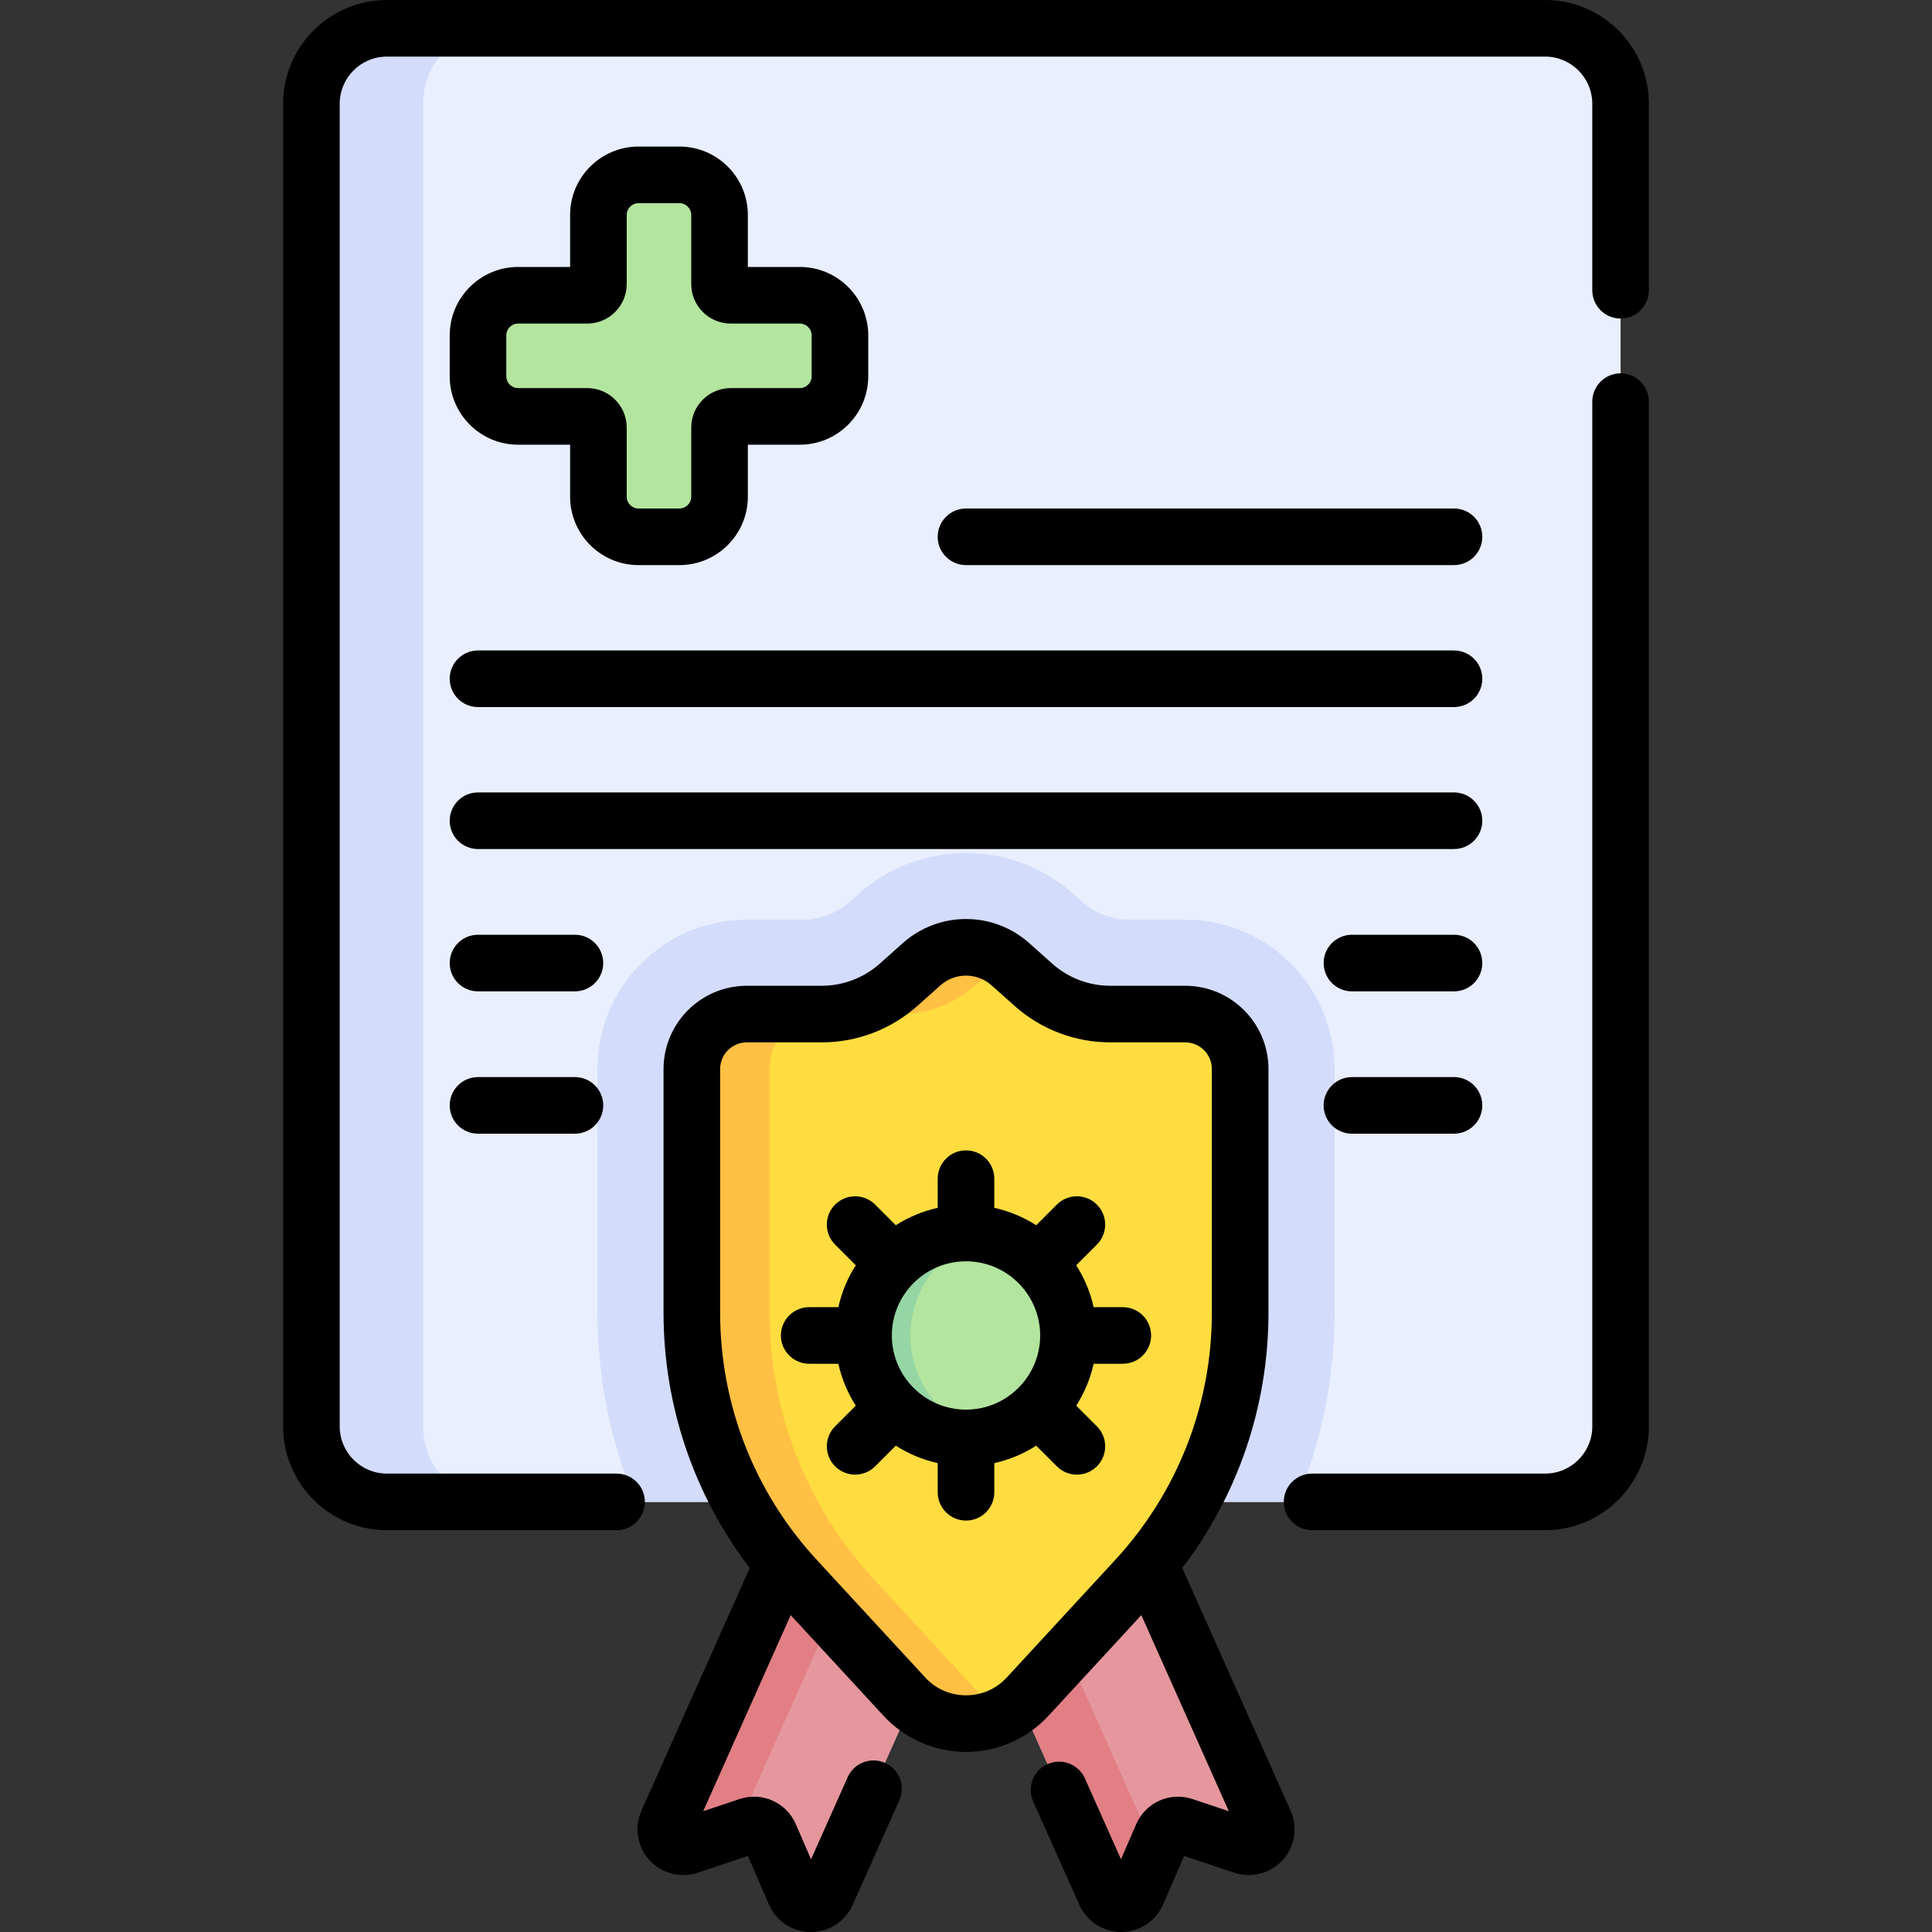 <svg id="Capa_1" enable-background="new 0 0 512 512" height="512" viewBox="0 0 512 512" width="512" xmlns="http://www.w3.org/2000/svg"><rect x="0" y="0" width="512" height="512" fill="#333333" stroke="none"/><g><g><g><path d="m409.473 398.018h-306.946c-11.046 0-20-8.954-20-20v-350.518c0-11.046 8.954-20 20-20h306.945c11.046 0 20 8.954 20 20v350.518c.001 11.046-8.954 20-19.999 20z" fill="#e9efff"/></g><g><path d="m314.087 243.739h-14.734c-4.671 0-9.178-1.719-12.663-4.829l-2.272-2.027c-7.831-6.986-17.923-10.834-28.418-10.834s-20.587 3.848-28.42 10.836l-2.27 2.026c-3.485 3.109-7.992 4.828-12.662 4.828h-14.734c-21.855 0-39.571 17.717-39.571 39.571v64.58c0 17.418 3.487 34.419 10.109 50.128h175.099c6.622-15.709 10.109-32.71 10.109-50.128v-64.58c-.002-21.854-17.718-39.571-39.573-39.571z" fill="#d3dcfb"/></g><g><path d="m112.124 378.018v-350.518c0-11.046 8.954-20 20-20h-29.596c-11.046 0-20 8.954-20 20v350.518c0 11.046 8.954 20 20 20h29.596c-11.046 0-20-8.954-20-20z" fill="#d3dcfb"/></g><g><path d="m265 398.918-45.884 102.841c-1.641 3.678-6.872 3.649-8.472-.047l-6.612-15.273c-.954-2.204-3.437-3.312-5.715-2.55l-15.782 5.281c-3.819 1.278-7.335-2.595-5.694-6.273l45.884-102.841z" fill="#e5979d"/></g><g><path d="m238.712 387.189-15.988-7.133-45.884 102.84c-1.641 3.678 1.875 7.551 5.694 6.273l12.552-4.2z" fill="#e17f85"/></g><g><path d="m247 398.918 45.884 102.841c1.641 3.678 6.872 3.649 8.472-.047l6.612-15.273c.954-2.204 3.437-3.312 5.715-2.55l15.782 5.281c3.819 1.278 7.335-2.595 5.694-6.273l-45.884-102.841z" fill="#e5979d"/></g><g><path d="m262.274 392.103-15.274 6.815 45.884 102.841c1.641 3.678 6.872 3.649 8.472-.047l4.836-11.172z" fill="#e17f85"/></g><g><path d="m272.326 449.625 28.759-31.176c17.73-19.22 27.574-44.41 27.574-70.558v-64.579c0-8.048-6.524-14.571-14.571-14.571h-19.828c-7.527 0-14.792-2.769-20.409-7.781l-6.075-5.419c-6.709-5.986-16.841-5.986-23.551 0l-6.075 5.419c-5.617 5.011-12.881 7.781-20.409 7.781h-19.828c-8.048 0-14.571 6.524-14.571 14.571v64.579c0 26.148 9.844 51.339 27.574 70.558l28.759 31.176c8.795 9.534 23.855 9.534 32.651 0z" fill="#ffdd40"/></g><g><path d="m260.271 449.625-28.759-31.176c-17.729-19.22-27.574-44.41-27.574-70.558v-64.579c0-8.048 6.524-14.571 14.571-14.571h19.828c7.527 0 14.792-2.77 20.409-7.781l6.075-5.42c.475-.423.97-.809 1.477-1.173-6.653-4.775-15.839-4.389-22.074 1.173l-6.075 5.42c-5.617 5.011-12.881 7.781-20.409 7.781h-19.828c-8.048 0-14.571 6.524-14.571 14.571v64.579c0 26.148 9.844 51.339 27.574 70.558l28.759 31.176c7.012 7.601 17.998 9.122 26.624 4.604-2.194-1.15-4.244-2.671-6.027-4.604z" fill="#ffc043"/></g><g><path d="m211.964 78.248h-18.321c-1.633 0-2.956-1.324-2.956-2.956v-18.322c0-5.871-4.76-10.631-10.631-10.631h-10.839c-5.871 0-10.631 4.76-10.631 10.631v18.321c0 1.633-1.324 2.956-2.956 2.956h-18.321c-5.871 0-10.631 4.76-10.631 10.631v10.839c0 5.871 4.76 10.631 10.631 10.631h18.321c1.633 0 2.956 1.324 2.956 2.956v18.321c0 5.871 4.76 10.631 10.631 10.631h10.839c5.871 0 10.631-4.76 10.631-10.631v-18.321c0-1.633 1.324-2.956 2.956-2.956h18.321c5.871 0 10.631-4.76 10.631-10.631v-10.838c0-5.871-4.76-10.631-10.631-10.631z" fill="#b3e59f"/></g><g><circle cx="256" cy="353.913" fill="#b3e59f" r="27.153"/></g><g><path d="m241.267 353.913c0-12.859 8.941-23.621 20.943-26.431-1.995-.467-4.072-.722-6.21-.722-14.996 0-27.153 12.157-27.153 27.153s12.157 27.153 27.153 27.153c2.138 0 4.215-.255 6.21-.722-12.002-2.81-20.943-13.573-20.943-26.431z" fill="#95d6a4"/></g></g><g><path d="m429.473 98.94c-4.143 0-7.5 3.357-7.5 7.5v271.578c0 6.893-5.607 12.5-12.5 12.5h-61.753c-4.143 0-7.5 3.357-7.5 7.5s3.357 7.5 7.5 7.5h61.753c15.164 0 27.5-12.337 27.5-27.5v-271.578c0-4.142-3.358-7.5-7.5-7.5z"/><path d="m409.473 0h-306.946c-15.163 0-27.5 12.337-27.5 27.5v350.519c0 15.163 12.337 27.5 27.5 27.5h60.873c4.143 0 7.5-3.357 7.5-7.5s-3.357-7.5-7.5-7.5h-60.873c-6.893 0-12.5-5.607-12.5-12.5v-350.519c0-6.893 5.607-12.5 12.5-12.5h306.945c6.893 0 12.5 5.607 12.5 12.5v49.42c0 4.143 3.357 7.5 7.5 7.5s7.5-3.357 7.5-7.5v-49.42c.001-15.163-12.336-27.5-27.499-27.5z"/><path d="m313.318 415.533c14.794-19.375 22.84-43.03 22.84-67.642v-64.58c0-12.17-9.901-22.071-22.071-22.071h-19.828c-5.693 0-11.168-2.087-15.416-5.876l-6.074-5.421c-9.561-8.527-23.977-8.528-33.537.001l-6.073 5.419c-4.249 3.79-9.724 5.877-15.417 5.877h-19.828c-12.17 0-22.071 9.901-22.071 22.071v64.58c0 24.613 8.046 48.267 22.841 67.643l-28.692 64.308c-1.959 4.393-1.137 9.531 2.097 13.092 3.231 3.561 8.264 4.876 12.827 3.35l13.283-4.444 5.563 12.852c1.91 4.414 6.252 7.284 11.062 7.311h.067c4.783 0 9.125-2.815 11.074-7.187l12.372-27.728c1.688-3.782-.01-8.217-3.793-9.904-3.776-1.688-8.217.01-9.904 3.793l-9.709 21.758-4.016-9.274c-2.521-5.823-8.956-8.696-14.977-6.682l-9.585 3.207 23.186-51.966 24.623 26.694c5.608 6.078 13.568 9.564 21.839 9.564s16.23-3.486 21.839-9.564c0-.001 0-.001 0-.001l24.623-26.693 23.186 51.966-9.583-3.206c-6.018-2.018-12.456.857-14.979 6.682l-4.015 9.273-9.563-21.436c-1.689-3.783-6.129-5.479-9.905-3.794-3.783 1.688-5.481 6.123-3.794 9.905l12.228 27.404c1.95 4.372 6.291 7.188 11.075 7.188h.067c4.81-.026 9.151-2.896 11.062-7.31l5.563-12.853 13.282 4.444c4.561 1.524 9.596.212 12.828-3.35 3.233-3.561 4.056-8.699 2.097-13.092zm-46.505 29.007c-2.817 3.054-6.658 4.735-10.813 4.735s-7.996-1.682-10.813-4.735l-28.759-31.177c-16.499-17.887-25.586-41.139-25.586-65.473v-64.58c0-3.899 3.172-7.071 7.071-7.071h19.828c9.38 0 18.401-3.439 25.402-9.685l6.074-5.419c3.867-3.451 9.699-3.448 13.564-.001l6.075 5.421c7 6.244 16.021 9.684 25.401 9.684h19.828c3.899 0 7.071 3.172 7.071 7.071v64.58c0 24.334-9.087 47.586-25.586 65.473z"/><path d="m180.055 38.839h-10.839c-9.997 0-18.131 8.134-18.131 18.132v13.777h-13.778c-9.997 0-18.131 8.134-18.131 18.131v10.839c0 9.998 8.134 18.132 18.131 18.132h13.778v13.777c0 9.997 8.134 18.131 18.131 18.131h10.839c9.998 0 18.132-8.134 18.132-18.131v-13.777h13.777c9.997 0 18.131-8.134 18.131-18.132v-10.839c0-9.997-8.134-18.131-18.131-18.131h-13.777v-13.777c0-9.998-8.134-18.132-18.132-18.132zm31.909 46.909c1.727 0 3.131 1.404 3.131 3.131v10.839c0 1.727-1.404 3.132-3.131 3.132h-18.321c-5.766 0-10.456 4.69-10.456 10.456v18.321c0 1.727-1.405 3.131-3.132 3.131h-10.839c-1.727 0-3.131-1.404-3.131-3.131v-18.321c0-5.766-4.691-10.456-10.457-10.456h-18.321c-1.727 0-3.131-1.405-3.131-3.132v-10.839c0-1.727 1.404-3.131 3.131-3.131h18.321c5.766 0 10.457-4.691 10.457-10.457v-18.32c0-1.727 1.404-3.132 3.131-3.132h10.839c1.727 0 3.132 1.405 3.132 3.132v18.32c0 5.766 4.69 10.457 10.456 10.457z"/><path d="m385.324 149.758c4.143 0 7.5-3.357 7.5-7.5s-3.357-7.5-7.5-7.5h-129.323c-4.143 0-7.5 3.357-7.5 7.5s3.357 7.5 7.5 7.5z"/><path d="m126.676 187.38h258.648c4.143 0 7.5-3.357 7.5-7.5s-3.357-7.5-7.5-7.5h-258.648c-4.143 0-7.5 3.357-7.5 7.5s3.357 7.5 7.5 7.5z"/><path d="m392.824 217.502c0-4.143-3.357-7.5-7.5-7.5h-258.648c-4.143 0-7.5 3.357-7.5 7.5s3.357 7.5 7.5 7.5h258.648c4.143 0 7.5-3.357 7.5-7.5z"/><path d="m385.324 247.72h-27.044c-4.143 0-7.5 3.357-7.5 7.5s3.357 7.5 7.5 7.5h27.044c4.143 0 7.5-3.357 7.5-7.5s-3.357-7.5-7.5-7.5z"/><path d="m152.36 247.72h-25.685c-4.143 0-7.5 3.357-7.5 7.5s3.357 7.5 7.5 7.5h25.685c4.143 0 7.5-3.357 7.5-7.5s-3.357-7.5-7.5-7.5z"/><path d="m385.324 285.438h-27.044c-4.143 0-7.5 3.357-7.5 7.5s3.357 7.5 7.5 7.5h27.044c4.143 0 7.5-3.357 7.5-7.5s-3.357-7.5-7.5-7.5z"/><path d="m297.553 346.413h-7.726c-.888-4.005-2.47-7.75-4.614-11.105l5.474-5.474c2.929-2.93 2.929-7.678 0-10.607-2.93-2.928-7.678-2.928-10.607 0l-5.474 5.474c-3.355-2.144-7.1-3.727-11.105-4.614v-7.726c0-4.143-3.357-7.5-7.5-7.5s-7.5 3.357-7.5 7.5v7.726c-4.005.888-7.75 2.47-11.105 4.614l-5.474-5.474c-2.93-2.928-7.678-2.928-10.607 0-2.929 2.93-2.929 7.678 0 10.607l5.474 5.474c-2.144 3.355-3.727 7.099-4.614 11.105h-7.726c-4.143 0-7.5 3.357-7.5 7.5s3.357 7.5 7.5 7.5h7.726c.888 4.005 2.47 7.75 4.615 11.105l-5.474 5.473c-2.93 2.929-2.93 7.678-.001 10.606 1.465 1.465 3.384 2.197 5.304 2.197 1.919 0 3.839-.732 5.303-2.196l5.475-5.474c3.355 2.144 7.1 3.727 11.105 4.614v7.727c0 4.143 3.357 7.5 7.5 7.5s7.5-3.357 7.5-7.5v-7.727c4.005-.888 7.75-2.47 11.105-4.614l5.475 5.474c1.464 1.464 3.384 2.196 5.303 2.196s3.839-.732 5.304-2.197c2.929-2.929 2.929-7.678-.001-10.606l-5.474-5.473c2.145-3.355 3.727-7.1 4.615-11.105h7.726c4.143 0 7.5-3.357 7.5-7.5s-3.36-7.5-7.502-7.5zm-41.553 27.152c-10.837 0-19.653-8.816-19.653-19.652 0-10.837 8.816-19.653 19.653-19.653s19.653 8.816 19.653 19.653c0 10.836-8.816 19.652-19.653 19.652z"/><path d="m152.36 285.438h-25.685c-4.143 0-7.5 3.357-7.5 7.5s3.357 7.5 7.5 7.5h25.685c4.143 0 7.5-3.357 7.5-7.5s-3.357-7.5-7.5-7.5z"/></g></g></svg>